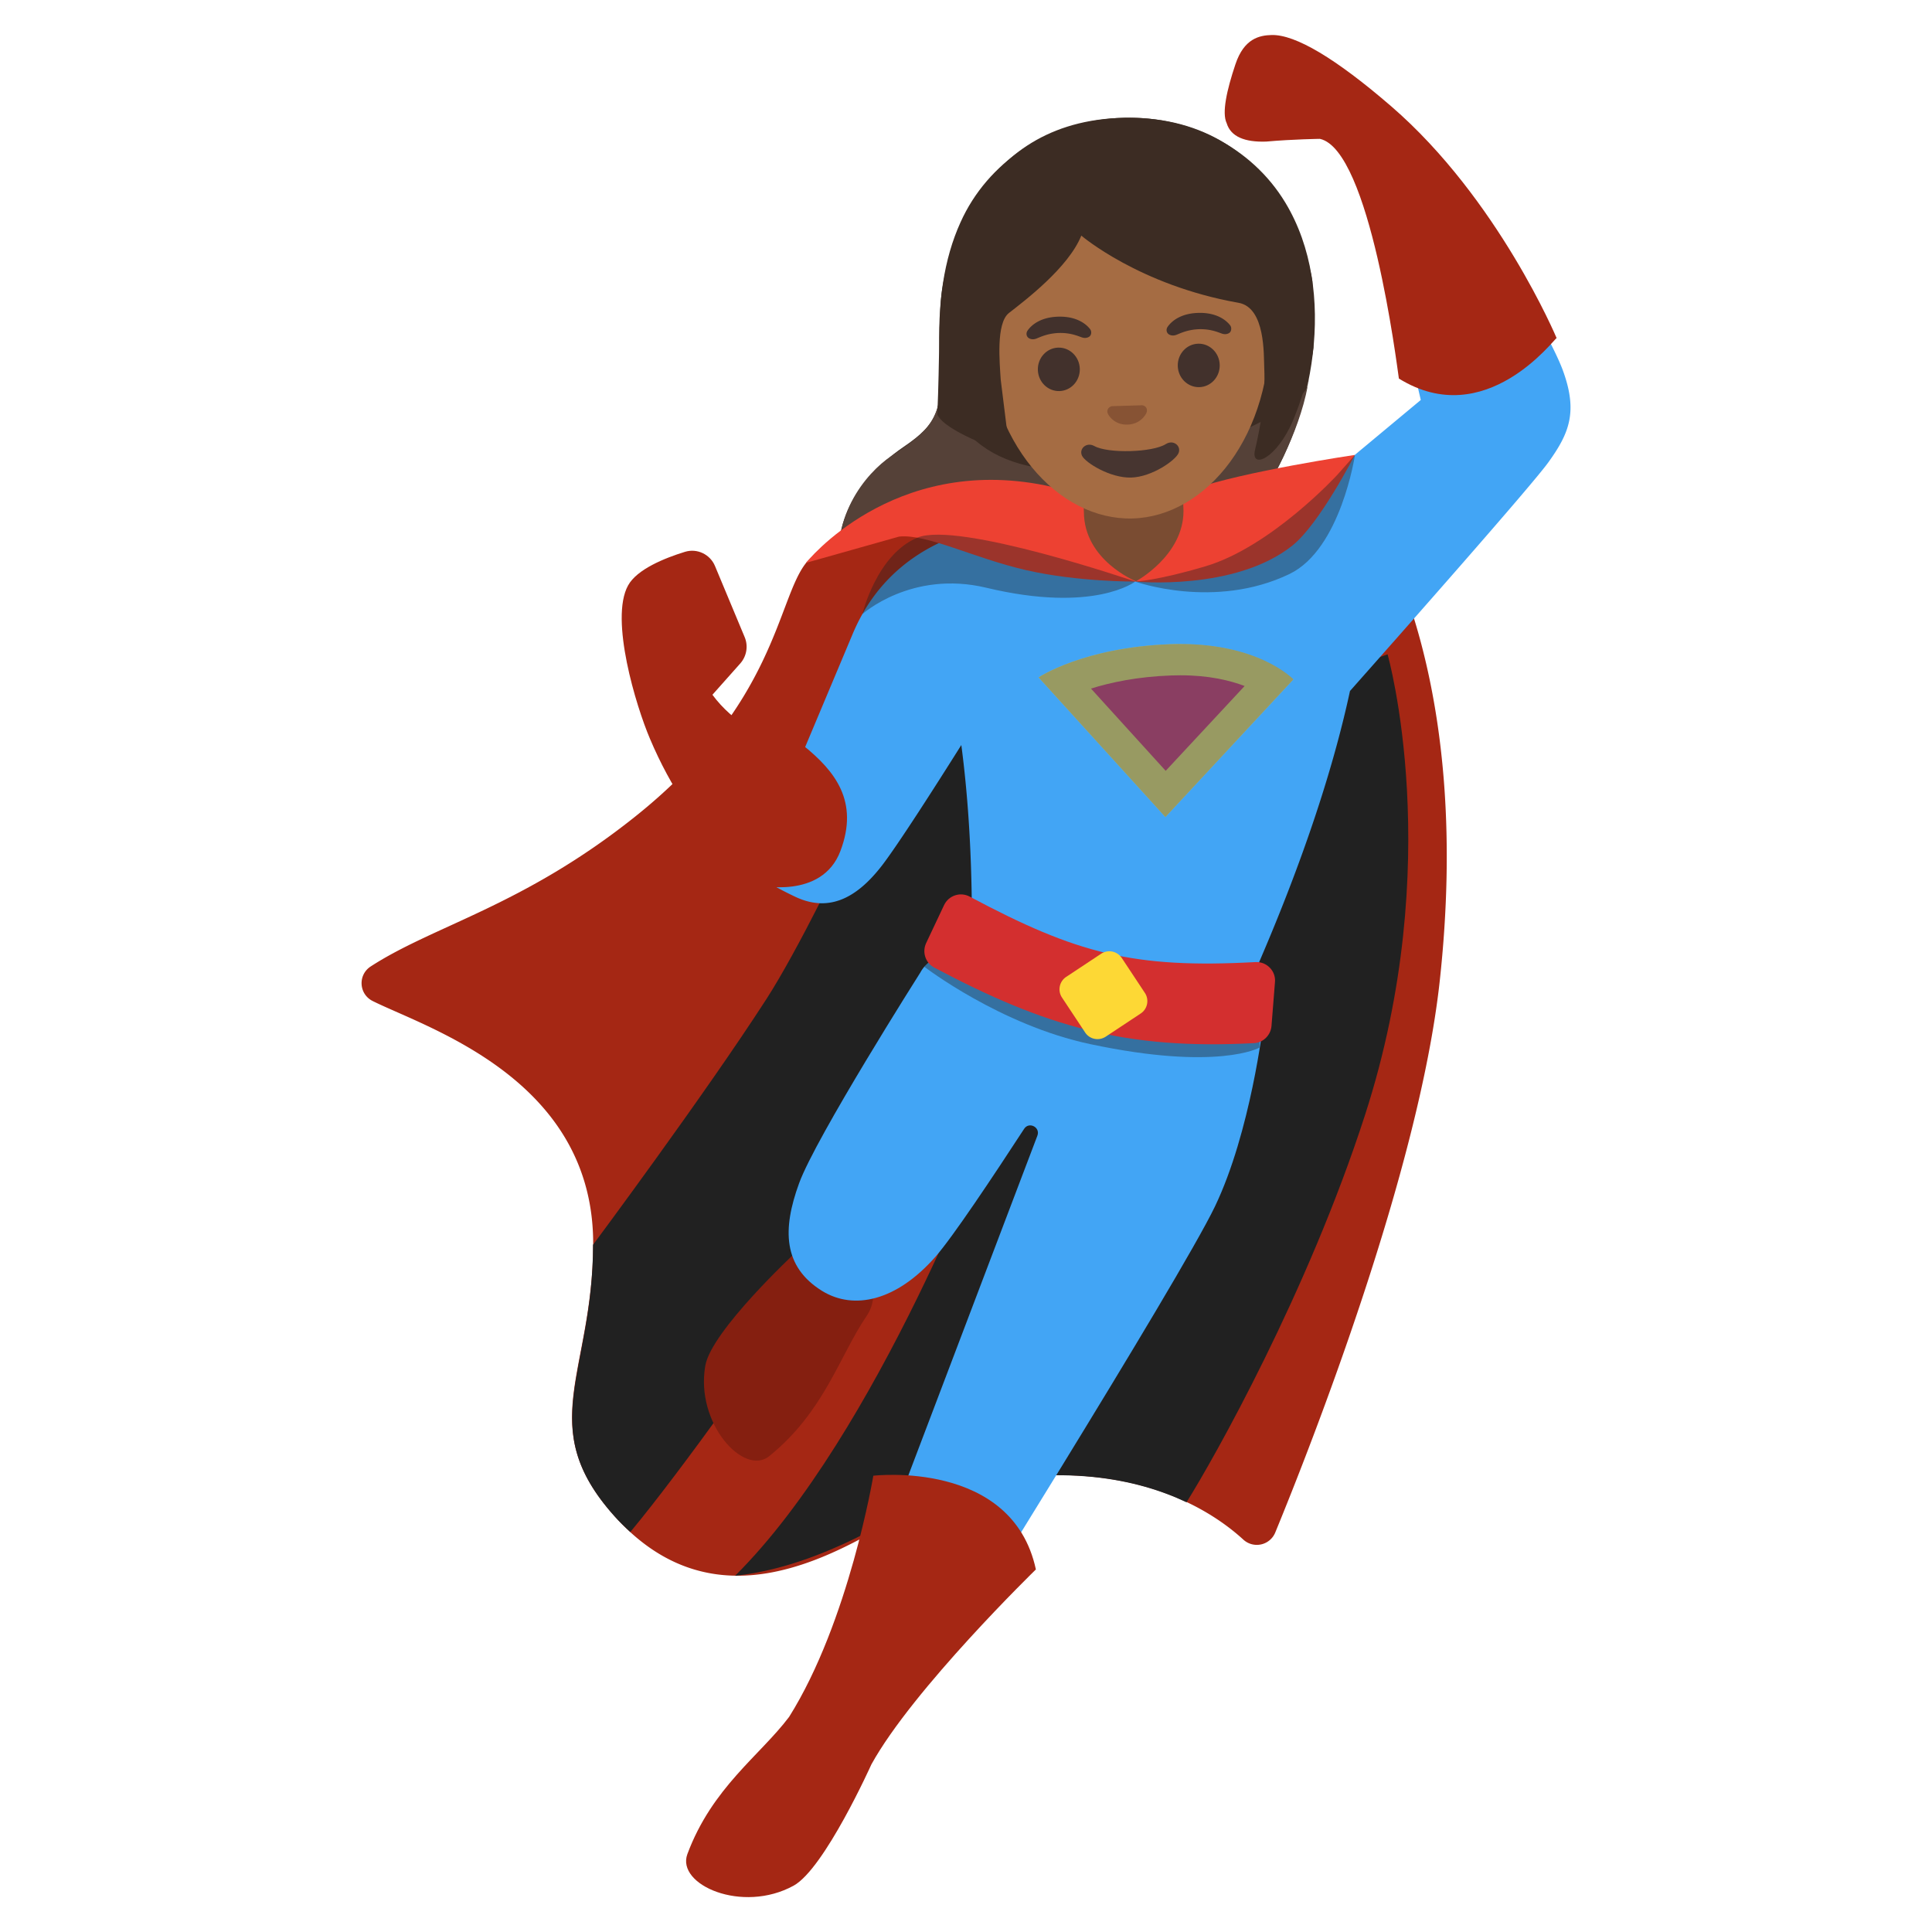<svg xmlns="http://www.w3.org/2000/svg" xml:space="preserve" id="Layer_1" x="0" y="0" version="1.1" viewBox="0 0 128 128"><g id="hairGroup_2_"><path id="hair_2_" d="M85.16 13.43c-2.25-3.73-6.52-5.88-11.13-5.61s-8.6 2.92-10.39 6.9c-1.1 2.42-1.55 5.36-1.38 8.98.16 3.42-.03 4.3-2.4 5.91-3.5 2.39-5.02 5.82-3.98 8.94.99 2.98 4.04 4.88 7.93 5.04.38.02.76.01 1.16 0 8.24-.38 14.41-3.86 18.35-10.35.1-.17.18-.29.24-.38 3.42-5.03 5.15-13.55 1.6-19.43" style="fill:#3c2c23"/><path id="hairHighlights_1_" d="M86.74 24.95c-.42 3.2-2.33 6.67-3.18 7.9-.06.09-.13.22-.24.38-3.94 6.49-10.11 9.98-18.35 10.36-.39.02-.77.02-1.15.01-3.89-.16-7.06-2.03-7.93-5.05-1.18-4.11 1.52-7.24 3.14-8.32 2.49-1.66 3.49-2.47 3.29-5.92 1.42 13.1 23.73 3.91 24.32 1.22.03-.19.07-.38.1-.58" style="fill:#554138"/></g><g id="cape_1_"><path d="M88.03 32.22c.6-.37 1.38-.22 1.78.36 2.1 3.04 7.69 13.17 5.57 32.47C94 77.58 86.9 95.67 84.49 101.53a1.32 1.32 0 0 1-2.12.47c-2.42-2.21-8.33-5.94-19.09-3.44-3.41.79-14.05 11.45-22.6 1.85-5.28-5.93-1.43-9.41-1.38-17.94.05-10.98-11-14.35-14.61-16.15-.92-.46-.99-1.73-.13-2.29 4.19-2.72 10.07-4 17.46-9.88C51.4 46.7 51.48 39.72 53.4 37.3c.97-1.22 8.61-4.65 8.61-4.65s5.34 1.42 5.6 1.52l9.53 4.21c.38.14.81.1 1.16-.12z" style="fill:#a52714"/><path d="M90.44 73.86c5.41-16.75 1.49-30.51 1.49-30.51s-15.88 5.61-15.92 6.26-10.32 25.11-10.32 25.11S58.2 94.97 48.7 104.4c6.81-.74 12.32-5.31 14.58-5.83 7.09-1.65 12.06-.59 15.33.96 1.79-2.85 8.03-13.9 11.83-25.67" style="fill:#212121"/><path d="m67.97 43.79-5.07-2.3s-8.04 18.35-12.11 24.68c-4.08 6.33-11.5 16.3-11.5 16.3.01 8.53-3.9 12.02 1.39 17.95.35.4.72.75 1.08 1.08 3.39-4.07 8.99-12.02 13.19-17.98C66.3 67.41 67.97 43.79 67.97 43.79" style="fill:#212121"/></g><g id="shirt_1_"><path d="M103.54 24.53c-1.01-2.75-5.95-10.64-5.95-10.64l-5.74 2.75 2.28 9.86-10.27 8.55a34.9 34.9 0 0 0-12.95-.52c-2.94-.22-11.3-.12-14.46 7.57L51.87 53l-3.71 1.29c-1.03 2.15 2.35 4.09 4.5 5.11 2.15 1.03 4 .23 5.76-2.04 1.05-1.36 3.49-5.17 5.27-8 .4 3.03.68 6.73.7 11.23l8.33 4.01 10.14.43c3.7-8.37 5.61-14.74 6.58-19.25 3.35-3.78 12.03-13.6 13.15-15.16 1.38-1.92 1.96-3.34.95-6.09" style="fill:#42a5f5"/><g style="opacity:.29"><path d="M103.54 24.53c-1.01-2.75-5.95-10.64-5.95-10.64l-5.74 2.75 2.28 9.86-10.27 8.55a34.9 34.9 0 0 0-12.95-.52c-2.94-.22-11.3-.12-14.46 7.57L51.87 53l-3.71 1.29c-1.03 2.15 2.35 4.09 4.5 5.11 2.15 1.03 4 .23 5.76-2.04 1.05-1.36 3.49-5.17 5.27-8 .4 3.03.68 6.73.7 11.23l8.33 4.01 10.14.43c3.7-8.37 5.61-14.74 6.58-19.25 3.35-3.78 12.03-13.6 13.15-15.16 1.38-1.92 1.96-3.34.95-6.09" style="fill:none"/></g></g><g id="hand_x5F_right"><path d="M41.61 38.79c.59-1.08 2.44-1.82 3.77-2.23.81-.25 1.67.17 1.99.94l1.97 4.72c.24.58.13 1.25-.29 1.73l-1.85 2.08c.68.92 1.53 1.66 2.51 2.25 1.67 1.01 3.34.97 3.51 1.11 2.12 1.71 3.7 3.71 2.46 6.99-1.23 3.26-5.47 2.26-5.47 2.26s-4.35-3.06-7.15-9.7c-.91-2.13-2.68-7.92-1.45-10.15" style="fill:#a52714"/><g style="opacity:.29"><path d="M41.61 38.79c.59-1.08 2.44-1.82 3.77-2.23.81-.25 1.67.17 1.99.94l1.97 4.72c.24.58.13 1.25-.29 1.73l-1.85 2.08c.68.92 1.53 1.66 2.51 2.25 1.67 1.01 3.34.97 3.51 1.11 2.12 1.71 3.7 3.71 2.46 6.99-1.23 3.26-5.47 2.26-5.47 2.26s-4.35-3.06-7.15-9.7c-.91-2.13-2.68-7.92-1.45-10.15" style="fill:none"/></g></g><path id="boot" d="M52.68 83.01s-5.54 5.15-5.95 7.46c-.68 3.83 2.56 7.37 4.24 6 3.65-2.96 4.64-6.63 6.45-9.29 1.8-2.66-2.34-6.6-4.74-4.17" style="fill:#851f10"/><g id="pants_1_"><path d="m71.4 66.93-.25.68c-.45-1.66-1.51-3.18-2.95-3.95 0 0-5.78-1.91-7.23.78 0 0-6.93 10.92-8.03 13.96-1.11 3.04-1.07 5.52 1.53 7.13 2.1 1.29 4.92.67 7.5-2.26 1.16-1.32 3.84-5.35 5.88-8.48.32-.5 1.09-.11.88.45l-12.12 31.91 5.41 3.44s16.1-25.73 18.47-30.65C82.86 75 83.7 67.79 83.7 67.79z" style="fill:#42a5f5"/></g><g id="belt_1_"><g style="opacity:.4"><path d="m61.24 64.05 2-3.26c.28-.63 1-.89 1.58-.56 6.62 3.79 10.14 4.78 17.67 4.34.69-.04 1.26.58 1.21 1.33l-.26 3.51s-2.76 1.56-11.19-.23c-5.98-1.26-11.01-5.13-11.01-5.13" style="fill:#212121"/></g><path d="M83.08 69.11c-8.48.45-13.79-1.08-21.19-5.01-.58-.31-.81-1.02-.53-1.62l1.19-2.52c.3-.63 1.07-.89 1.69-.56 7.09 3.78 10.86 4.78 18.94 4.34.74-.04 1.36.59 1.29 1.33l-.23 2.9c-.05.62-.55 1.11-1.16 1.14" style="fill:#d32f2f"/><path d="m75.57 67.15-2.31 1.53c-.46.3-1.07.18-1.37-.28l-1.53-2.31a.985.985 0 0 1 .28-1.37l2.31-1.53a.985.985 0 0 1 1.37.28l1.53 2.31c.3.45.18 1.07-.28 1.37" style="fill:#fdd835"/></g><g id="emblem_2_"><path d="M70.48 45.19c1.28-.56 3.66-1.34 7.09-1.47.22-.01.43-.01.63-.01 3.09 0 4.98.84 5.95 1.44l-6.94 7.46z" style="fill:#e53935"/><path d="M78.21 44.74c1.89 0 3.28.34 4.25.71l-5.23 5.62-4.95-5.45c1.27-.4 3.06-.79 5.33-.87.21 0 .4-.01.6-.01m0-2.07c-.22 0-.44 0-.67.01-5.77.21-8.73 2.2-8.73 2.2l8.4 9.25 8.48-9.12c-.01.01-2.19-2.34-7.48-2.34" style="fill:#fdd835"/><path d="M68.81 44.88s2.96-1.99 8.73-2.2 8.15 2.33 8.15 2.33l-8.48 9.12z" style="opacity:.42;fill:#0d47a1"/></g><g id="shoe_x5F_left_1_"><path d="M57.86 97.77s-1.61 9.66-5.58 15.98c-1.94 2.57-5.1 4.68-6.74 9.09-.75 2.03 3.63 3.96 7.04 2.09 2.05-1.13 5.15-8.03 5.15-8.03 2.74-4.98 10.9-12.92 10.9-12.92-1.57-7.3-10.77-6.21-10.77-6.21" style="fill:#a52714"/></g><g id="cape_x5F_top_1_"><path d="M53.4 37.29s5.69-7.18 15.85-5.13c7.55 1.52 5.96 6.37 5.96 6.37s-3.81.03-7.24-.76c-3.47-.8-6.56-2.41-8.4-2.22z" style="fill:#ed4132"/><path d="M75.21 38.53s.47-4.91 3.79-6.1 10.76-2.29 10.76-2.29-2.33 4.56-4.13 6c-3.8 3.04-10.42 2.39-10.42 2.39" style="fill:#ed4132"/><path d="M57.13 40.69s3.26-2.94 8.22-1.75c7.14 1.71 9.86-.41 9.86-.41s5.25 1.89 10.22-.5c3.41-1.64 4.34-7.89 4.34-7.89l-1.17 1.32s-4.38 4.77-8.74 6.06c-3.19.95-4.64 1.01-4.64 1.01s-11.76-4.03-14.44-2.91c-2.7 1.12-3.65 5.07-3.65 5.07" style="opacity:.4;fill:#212121"/></g><g id="face_1_"><path id="neck_3_" d="m75.01 31.25-3.3.09.1 2.56c0 3.23 3.45 4.61 3.45 4.61s3.15-1.69 3.15-4.66l-.1-2.69z" style="fill:#7a4c32"/><path id="head_1_" d="M75.03 34.35c4.91-.13 9.31-5.51 9.1-13.06-.21-7.51-4.99-11.1-9.76-10.97s-9.35 3.97-9.15 11.48c.21 7.56 4.9 12.68 9.81 12.55" style="fill:#a56c43"/><g id="eyes_1_"><ellipse cx="70.15" cy="24.47" rx="1.39" ry="1.44" style="fill:#42312c" transform="rotate(-1.564 70.157 24.467)"/><ellipse cx="79.42" cy="24.21" rx="1.39" ry="1.44" style="fill:#42312c" transform="rotate(-1.564 79.428 24.216)"/></g><path id="mouth_1_" d="M77.24 29.42c-.88.56-3.83.64-4.74.13-.52-.29-1.04.19-.81.65.22.45 1.86 1.48 3.25 1.44s2.95-1.15 3.14-1.62c.2-.46-.33-.92-.84-.6" style="fill:#473530"/><path id="nose_1_" d="M75.76 26.87a.3.3 0 0 0-.09-.02l-2 .06q-.045 0-.09.03c-.18.08-.27.27-.18.47s.5.75 1.3.72c.8-.02 1.18-.59 1.26-.79.08-.22-.02-.41-.2-.47" style="fill:#875334"/><path d="M72.21 21.79c-.27-.34-.9-.84-2.09-.81s-1.79.56-2.04.92c-.11.16-.08.34.01.44.08.1.3.19.55.1s.72-.35 1.52-.38c.8-.02 1.29.22 1.54.3s.47-.02.54-.13a.38.38 0 0 0-.03-.44M81.49 21.54c-.27-.34-.9-.84-2.09-.81s-1.79.56-2.04.92c-.11.16-.08.34.01.44.08.1.3.19.55.1s.72-.35 1.52-.38c.8-.02 1.29.22 1.54.3s.47-.02.54-.13c.06-.11.09-.29-.03-.44" style="fill:#42312c" id="eyebrows_2_"/></g><g id="hairGroup_1_"><path id="hair" d="M62.1 27.48c.16-3.78.09-6.4.28-8.01.16-1.37 1.76-11.19 11.65-11.65 11.3-.52 12.92 10.81 12.92 10.81l.07 4.4s-.25 2.15-1.33 4.77c-1.1 2.63-2.86 3.33-2.54 2 .35-1.47.7-3.48.61-5.42-.04-.85.09-4.01-1.71-4.32-6.57-1.16-10.41-4.45-10.41-4.45-.86 2.13-3.76 4.32-4.8 5.13-.86.68-.61 3.29-.54 4.41l.63 5.08c-1.1-.63-4.21-1.6-4.83-2.75" style="fill:#3c2c23"/></g><g id="hand_x5F_left"><path d="M92.68 25.08c-.14-.93-1.91-15.14-5.23-15.88 0 0-1.76.02-3.56.18-1.41.05-2.35-.32-2.62-1.22-.33-.68.01-2.2.58-3.9.57-1.71 1.59-1.92 2.4-1.94 1.57-.04 4.25 1.55 7.93 4.73 7.08 6.12 10.95 15.35 10.95 15.35-.14.01-4.7 6.24-10.45 2.68" style="fill:#a52714"/><g style="opacity:.29"><path d="M92.68 25.08c-.14-.93-1.91-15.14-5.23-15.88 0 0-1.76.02-3.56.18-1.41.05-2.35-.32-2.62-1.22-.33-.68.01-2.2.58-3.9.57-1.71 1.59-1.92 2.4-1.94 1.57-.04 4.25 1.55 7.93 4.73 7.08 6.12 10.95 15.35 10.95 15.35-.14.01-4.7 6.24-10.45 2.68" style="fill:none"/></g></g></svg>